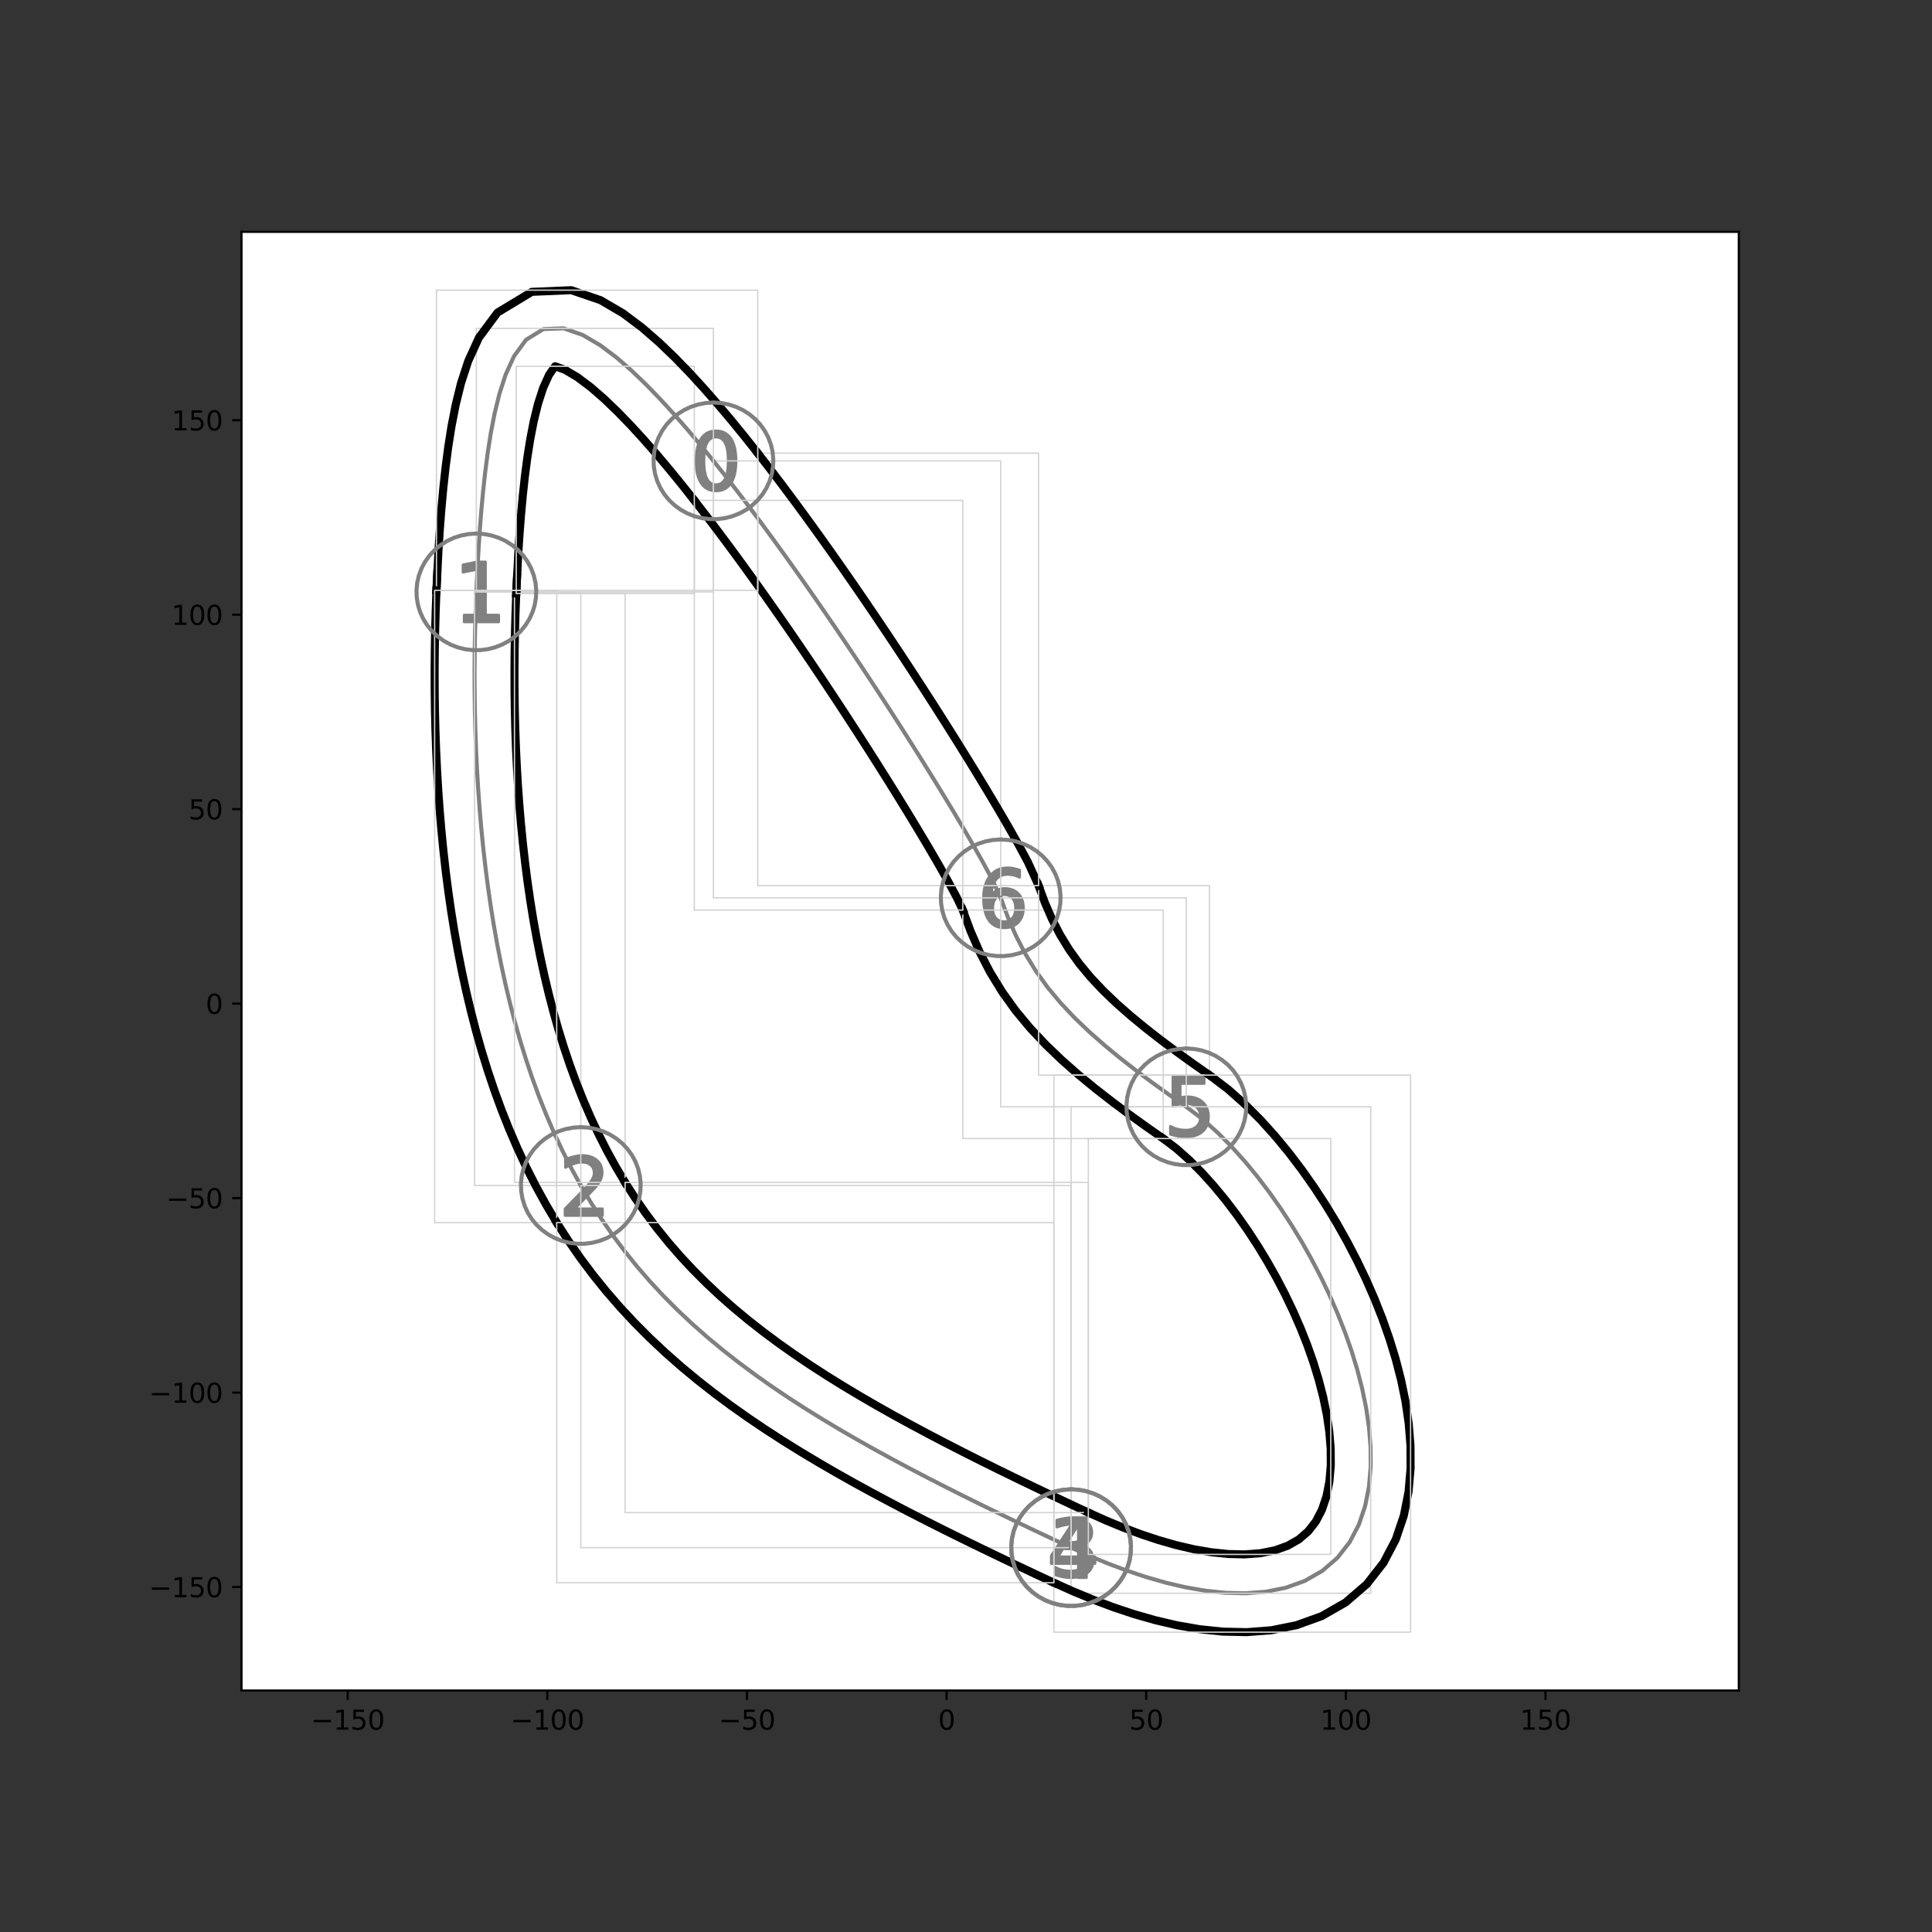 <?xml version="1.0" encoding="utf-8" standalone="no"?>
<!DOCTYPE svg PUBLIC "-//W3C//DTD SVG 1.1//EN"
  "http://www.w3.org/Graphics/SVG/1.1/DTD/svg11.dtd">
<svg height="720pt" version="1.1" viewBox="0 0 720 720" width="720pt" xmlns="http://www.w3.org/2000/svg" xmlns:xlink="http://www.w3.org/1999/xlink">
 <rect x="0" y="0" width="720" height="720" fill="#333333" stroke="none"/>
 <defs>
  <style type="text/css">*{stroke-linecap:butt;stroke-linejoin:round;}</style>
 </defs>
 <g id="figure_1">
  <g id="patch_1">
   <path d="M 0 720 
L 720 720 
L 720 0 
L 0 0 
z
" style="fill:none;"/>
  </g>
  <g id="axes_1">
   <g id="patch_2">
    <path d="M 90 630 
L 648 630 
L 648 86.4 
L 90 86.4 
z
" style="fill:#ffffff;"/>
   </g>
   <g id="PathCollection_1">
    <defs>
     <path d="M 0.972 -8.871 
Q -1.277 -8.871 -2.413 -6.654 
Q -3.545 -4.441 -3.545 0.007 
Q -3.545 4.437 -2.413 6.654 
Q -1.277 8.871 0.972 8.871 
Q 3.24 8.871 4.372 6.654 
Q 5.508 4.437 5.508 0.007 
Q 5.508 -4.441 4.372 -6.654 
Q 3.24 -8.871 0.972 -8.871 
z
M 0.972 -11.18 
Q 4.598 -11.18 6.511 -8.312 
Q 8.423 -5.448 8.423 0.007 
Q 8.423 5.448 6.511 8.317 
Q 4.598 11.18 0.972 11.18 
Q -2.649 11.18 -4.561 8.317 
Q -6.474 5.448 -6.474 0.007 
Q -6.474 -5.448 -4.561 -8.312 
Q -2.649 -11.18 0.972 -11.18 
z
" id="m6555aa3baa" style="stroke:#808080;"/>
    </defs>
    <g clip-path="url(#p2a0f432f33)">
     <use style="fill:#808080;stroke:#808080;" x="265.873" xlink:href="#m6555aa3baa" y="171.758"/>
    </g>
   </g>
   <g id="PathCollection_2">
    <defs>
     <path d="M -4.536 8.636 
L 0.405 8.636 
L 0.405 -8.425 
L -4.972 -7.347 
L -4.972 -10.102 
L 0.376 -11.18 
L 3.4 -11.18 
L 3.4 8.636 
L 8.341 8.636 
L 8.341 11.18 
L -4.536 11.18 
L -4.536 8.636 
z
" id="m8e039a75d5" style="stroke:#808080;"/>
    </defs>
    <g clip-path="url(#p2a0f432f33)">
     <use style="fill:#808080;stroke:#808080;" x="177.521" xlink:href="#m8e039a75d5" y="220.588"/>
    </g>
   </g>
   <g id="PathCollection_3">
    <defs>
     <path d="M -2.295 8.681 
L 8.076 8.681 
L 8.076 11.18 
L -5.868 11.18 
L -5.868 8.681 
Q -4.178 6.929 -1.259 3.983 
Q 1.664 1.031 2.413 0.174 
Q 3.839 -1.426 4.404 -2.537 
Q 4.973 -3.648 4.973 -4.722 
Q 4.973 -6.473 3.745 -7.574 
Q 2.516 -8.681 0.544 -8.681 
Q -0.854 -8.681 -2.408 -8.196 
Q -3.957 -7.711 -5.722 -6.722 
L -5.722 -9.726 
Q -3.928 -10.446 -2.37 -10.813 
Q -0.807 -11.18 0.487 -11.18 
Q 3.9 -11.18 5.929 -9.472 
Q 7.958 -7.767 7.958 -4.915 
Q 7.958 -3.559 7.45 -2.344 
Q 6.946 -1.135 5.604 0.513 
Q 5.237 0.942 3.265 2.98 
Q 1.297 5.018 -2.295 8.681 
z
" id="md5f910de9f" style="stroke:#808080;"/>
    </defs>
    <g clip-path="url(#p2a0f432f33)">
     <use style="fill:#808080;stroke:#808080;" x="216.446" xlink:href="#md5f910de9f" y="441.804"/>
    </g>
   </g>
   <g id="PathCollection_4">
    <defs>
     <path d="M 3.776 -0.861 
Q 5.868 -0.413 7.042 1.005 
Q 8.22 2.418 8.22 4.497 
Q 8.22 7.684 6.026 9.434 
Q 3.831 11.18 -0.21 11.18 
Q -1.564 11.18 -3 10.912 
Q -4.437 10.645 -5.965 10.109 
L -5.965 7.296 
Q -4.755 8.002 -3.314 8.363 
Q -1.868 8.723 -0.293 8.723 
Q 2.446 8.723 3.882 7.642 
Q 5.319 6.561 5.319 4.497 
Q 5.319 2.589 3.984 1.517 
Q 2.649 0.441 0.27 0.441 
L -2.243 0.441 
L -2.243 -1.956 
L 0.386 -1.956 
Q 2.534 -1.956 3.674 -2.815 
Q 4.815 -3.674 4.815 -5.291 
Q 4.815 -6.949 3.637 -7.836 
Q 2.464 -8.728 0.27 -8.728 
Q -0.931 -8.728 -2.303 -8.464 
Q -3.674 -8.206 -5.319 -7.661 
L -5.319 -10.257 
Q -3.656 -10.718 -2.206 -10.949 
Q -0.755 -11.18 0.529 -11.18 
Q 3.85 -11.18 5.781 -9.67 
Q 7.716 -8.164 7.716 -5.596 
Q 7.716 -3.804 6.691 -2.57 
Q 5.665 -1.337 3.776 -0.861 
z
" id="mc4f6536877" style="stroke:#808080;"/>
    </defs>
    <g clip-path="url(#p2a0f432f33)">
     <use style="fill:#808080;stroke:#808080;" x="399.177" xlink:href="#mc4f6536877" y="576.765"/>
    </g>
   </g>
   <g id="PathCollection_5">
    <defs>
     <path d="M 2.696 -8.545 
L -4.943 3.393 
L 2.696 3.393 
L 2.696 -8.545 
z
M 1.9 -11.18 
L 5.705 -11.18 
L 5.705 3.393 
L 8.897 3.393 
L 8.897 5.909 
L 5.705 5.909 
L 5.705 11.18 
L 2.696 11.18 
L 2.696 5.909 
L -7.397 5.909 
L -7.397 2.99 
L 1.9 -11.18 
z
" id="mafba6880f6" style="stroke:#808080;"/>
    </defs>
    <g clip-path="url(#p2a0f432f33)">
     <use style="fill:#808080;stroke:#808080;" x="399.177" xlink:href="#mafba6880f6" y="576.765"/>
    </g>
   </g>
   <g id="PathCollection_6">
    <defs>
     <path d="M -5.008 -11.18 
L 6.64 -11.18 
L 6.64 -8.68 
L -2.292 -8.68 
L -2.292 -3.307 
Q -1.648 -3.528 -1.004 -3.636 
Q -0.355 -3.744 0.294 -3.744 
Q 3.965 -3.744 6.108 -1.732 
Q 8.257 0.28 8.257 3.716 
Q 8.257 7.255 6.052 9.22 
Q 3.847 11.18 -0.162 11.18 
Q -1.544 11.18 -2.978 10.945 
Q -4.407 10.71 -5.934 10.24 
L -5.934 7.255 
Q -4.614 7.975 -3.203 8.327 
Q -1.793 8.68 -0.223 8.68 
Q 2.32 8.68 3.8 7.345 
Q 5.286 6.01 5.286 3.716 
Q 5.286 1.427 3.8 0.092 
Q 2.32 -1.248 -0.223 -1.248 
Q -1.413 -1.248 -2.597 -0.985 
Q -3.777 -0.722 -5.008 -0.162 
L -5.008 -11.18 
z
" id="mca213e608f" style="stroke:#808080;"/>
    </defs>
    <g clip-path="url(#p2a0f432f33)">
     <use style="fill:#808080;stroke:#808080;" x="442.109" xlink:href="#mca213e608f" y="412.482"/>
    </g>
   </g>
   <g id="PathCollection_7">
    <defs>
     <path d="M 1.286 -1.176 
Q -0.677 -1.176 -1.827 0.169 
Q -2.972 1.508 -2.972 3.845 
Q -2.972 6.169 -1.827 7.522 
Q -0.677 8.871 1.286 8.871 
Q 3.249 8.871 4.395 7.522 
Q 5.541 6.169 5.541 3.845 
Q 5.541 1.508 4.395 0.169 
Q 3.249 -1.176 1.286 -1.176 
z
M 7.074 -10.317 
L 7.074 -7.661 
Q 5.975 -8.178 4.857 -8.45 
Q 3.739 -8.728 2.64 -8.728 
Q -0.247 -8.728 -1.771 -6.778 
Q -3.291 -4.829 -3.508 -0.889 
Q -2.658 -2.146 -1.374 -2.815 
Q -0.085 -3.485 1.457 -3.485 
Q 4.704 -3.485 6.589 -1.513 
Q 8.474 0.455 8.474 3.845 
Q 8.474 7.166 6.511 9.176 
Q 4.547 11.18 1.286 11.18 
Q -2.455 11.18 -4.432 8.317 
Q -6.409 5.448 -6.409 0.007 
Q -6.409 -5.102 -3.984 -8.141 
Q -1.559 -11.18 2.524 -11.18 
Q 3.624 -11.18 4.741 -10.963 
Q 5.859 -10.746 7.074 -10.317 
z
" id="m294a821fe6" style="stroke:#808080;"/>
    </defs>
    <g clip-path="url(#p2a0f432f33)">
     <use style="fill:#808080;stroke:#808080;" x="372.931" xlink:href="#m294a821fe6" y="334.592"/>
    </g>
   </g>
   <g id="PathCollection_8"/>
   <g id="PathCollection_9"/>
   <g id="PathCollection_10"/>
   <g id="PathCollection_11"/>
   <g id="PathCollection_12"/>
   <g id="matplotlib.axis_1">
    <g id="xtick_1">
     <g id="line2d_1">
      <defs>
       <path d="M 0 0 
L 0 3.5 
" id="mab8789ee1c" style="stroke:#000000;stroke-width:0.8;"/>
      </defs>
      <g>
       <use style="stroke:#000000;stroke-width:0.8;" x="129.583" xlink:href="#mab8789ee1c" y="630"/>
      </g>
     </g>
     <g id="text_1">
      <!-- −150 -->
      <g transform="translate(115.85 644.598)scale(0.1 -0.1)">
       <defs>
        <path d="M 678 2272 
L 4684 2272 
L 4684 1741 
L 678 1741 
L 678 2272 
z
" id="DejaVuSans-2212" transform="scale(0.016)"/>
        <path d="M 794 531 
L 1825 531 
L 1825 4091 
L 703 3866 
L 703 4441 
L 1819 4666 
L 2450 4666 
L 2450 531 
L 3481 531 
L 3481 0 
L 794 0 
L 794 531 
z
" id="DejaVuSans-31" transform="scale(0.016)"/>
        <path d="M 691 4666 
L 3169 4666 
L 3169 4134 
L 1269 4134 
L 1269 2991 
Q 1406 3038 1543 3061 
Q 1681 3084 1819 3084 
Q 2600 3084 3056 2656 
Q 3513 2228 3513 1497 
Q 3513 744 3044 326 
Q 2575 -91 1722 -91 
Q 1428 -91 1123 -41 
Q 819 9 494 109 
L 494 744 
Q 775 591 1075 516 
Q 1375 441 1709 441 
Q 2250 441 2565 725 
Q 2881 1009 2881 1497 
Q 2881 1984 2565 2268 
Q 2250 2553 1709 2553 
Q 1456 2553 1204 2497 
Q 953 2441 691 2322 
L 691 4666 
z
" id="DejaVuSans-35" transform="scale(0.016)"/>
        <path d="M 2034 4250 
Q 1547 4250 1301 3770 
Q 1056 3291 1056 2328 
Q 1056 1369 1301 889 
Q 1547 409 2034 409 
Q 2525 409 2770 889 
Q 3016 1369 3016 2328 
Q 3016 3291 2770 3770 
Q 2525 4250 2034 4250 
z
M 2034 4750 
Q 2819 4750 3233 4129 
Q 3647 3509 3647 2328 
Q 3647 1150 3233 529 
Q 2819 -91 2034 -91 
Q 1250 -91 836 529 
Q 422 1150 422 2328 
Q 422 3509 836 4129 
Q 1250 4750 2034 4750 
z
" id="DejaVuSans-30" transform="scale(0.016)"/>
       </defs>
       <use xlink:href="#DejaVuSans-2212"/>
       <use x="83.789" xlink:href="#DejaVuSans-31"/>
       <use x="147.412" xlink:href="#DejaVuSans-35"/>
       <use x="211.035" xlink:href="#DejaVuSans-30"/>
      </g>
     </g>
    </g>
    <g id="xtick_2">
     <g id="line2d_2">
      <g>
       <use style="stroke:#000000;stroke-width:0.8;" x="203.976" xlink:href="#mab8789ee1c" y="630"/>
      </g>
     </g>
     <g id="text_2">
      <!-- −100 -->
      <g transform="translate(190.243 644.598)scale(0.1 -0.1)">
       <use xlink:href="#DejaVuSans-2212"/>
       <use x="83.789" xlink:href="#DejaVuSans-31"/>
       <use x="147.412" xlink:href="#DejaVuSans-30"/>
       <use x="211.035" xlink:href="#DejaVuSans-30"/>
      </g>
     </g>
    </g>
    <g id="xtick_3">
     <g id="line2d_3">
      <g>
       <use style="stroke:#000000;stroke-width:0.8;" x="278.37" xlink:href="#mab8789ee1c" y="630"/>
      </g>
     </g>
     <g id="text_3">
      <!-- −50 -->
      <g transform="translate(267.817 644.598)scale(0.1 -0.1)">
       <use xlink:href="#DejaVuSans-2212"/>
       <use x="83.789" xlink:href="#DejaVuSans-35"/>
       <use x="147.412" xlink:href="#DejaVuSans-30"/>
      </g>
     </g>
    </g>
    <g id="xtick_4">
     <g id="line2d_4">
      <g>
       <use style="stroke:#000000;stroke-width:0.8;" x="352.763" xlink:href="#mab8789ee1c" y="630"/>
      </g>
     </g>
     <g id="text_4">
      <!-- 0 -->
      <g transform="translate(349.582 644.598)scale(0.1 -0.1)">
       <use xlink:href="#DejaVuSans-30"/>
      </g>
     </g>
    </g>
    <g id="xtick_5">
     <g id="line2d_5">
      <g>
       <use style="stroke:#000000;stroke-width:0.8;" x="427.156" xlink:href="#mab8789ee1c" y="630"/>
      </g>
     </g>
     <g id="text_5">
      <!-- 50 -->
      <g transform="translate(420.793 644.598)scale(0.1 -0.1)">
       <use xlink:href="#DejaVuSans-35"/>
       <use x="63.623" xlink:href="#DejaVuSans-30"/>
      </g>
     </g>
    </g>
    <g id="xtick_6">
     <g id="line2d_6">
      <g>
       <use style="stroke:#000000;stroke-width:0.8;" x="501.549" xlink:href="#mab8789ee1c" y="630"/>
      </g>
     </g>
     <g id="text_6">
      <!-- 100 -->
      <g transform="translate(492.005 644.598)scale(0.1 -0.1)">
       <use xlink:href="#DejaVuSans-31"/>
       <use x="63.623" xlink:href="#DejaVuSans-30"/>
       <use x="127.246" xlink:href="#DejaVuSans-30"/>
      </g>
     </g>
    </g>
    <g id="xtick_7">
     <g id="line2d_7">
      <g>
       <use style="stroke:#000000;stroke-width:0.8;" x="575.942" xlink:href="#mab8789ee1c" y="630"/>
      </g>
     </g>
     <g id="text_7">
      <!-- 150 -->
      <g transform="translate(566.399 644.598)scale(0.1 -0.1)">
       <use xlink:href="#DejaVuSans-31"/>
       <use x="63.623" xlink:href="#DejaVuSans-35"/>
       <use x="127.246" xlink:href="#DejaVuSans-30"/>
      </g>
     </g>
    </g>
   </g>
   <g id="matplotlib.axis_2">
    <g id="ytick_1">
     <g id="line2d_8">
      <defs>
       <path d="M 0 0 
L -3.5 0 
" id="mff3b87c477" style="stroke:#000000;stroke-width:0.8;"/>
      </defs>
      <g>
       <use style="stroke:#000000;stroke-width:0.8;" x="90" xlink:href="#mff3b87c477" y="591.438"/>
      </g>
     </g>
     <g id="text_8">
      <!-- −150 -->
      <g transform="translate(55.533 595.237)scale(0.1 -0.1)">
       <use xlink:href="#DejaVuSans-2212"/>
       <use x="83.789" xlink:href="#DejaVuSans-31"/>
       <use x="147.412" xlink:href="#DejaVuSans-35"/>
       <use x="211.035" xlink:href="#DejaVuSans-30"/>
      </g>
     </g>
    </g>
    <g id="ytick_2">
     <g id="line2d_9">
      <g>
       <use style="stroke:#000000;stroke-width:0.8;" x="90" xlink:href="#mff3b87c477" y="518.965"/>
      </g>
     </g>
     <g id="text_9">
      <!-- −100 -->
      <g transform="translate(55.533 522.764)scale(0.1 -0.1)">
       <use xlink:href="#DejaVuSans-2212"/>
       <use x="83.789" xlink:href="#DejaVuSans-31"/>
       <use x="147.412" xlink:href="#DejaVuSans-30"/>
       <use x="211.035" xlink:href="#DejaVuSans-30"/>
      </g>
     </g>
    </g>
    <g id="ytick_3">
     <g id="line2d_10">
      <g>
       <use style="stroke:#000000;stroke-width:0.8;" x="90" xlink:href="#mff3b87c477" y="446.492"/>
      </g>
     </g>
     <g id="text_10">
      <!-- −50 -->
      <g transform="translate(61.895 450.291)scale(0.1 -0.1)">
       <use xlink:href="#DejaVuSans-2212"/>
       <use x="83.789" xlink:href="#DejaVuSans-35"/>
       <use x="147.412" xlink:href="#DejaVuSans-30"/>
      </g>
     </g>
    </g>
    <g id="ytick_4">
     <g id="line2d_11">
      <g>
       <use style="stroke:#000000;stroke-width:0.8;" x="90" xlink:href="#mff3b87c477" y="374.018"/>
      </g>
     </g>
     <g id="text_11">
      <!-- 0 -->
      <g transform="translate(76.638 377.817)scale(0.1 -0.1)">
       <use xlink:href="#DejaVuSans-30"/>
      </g>
     </g>
    </g>
    <g id="ytick_5">
     <g id="line2d_12">
      <g>
       <use style="stroke:#000000;stroke-width:0.8;" x="90" xlink:href="#mff3b87c477" y="301.545"/>
      </g>
     </g>
     <g id="text_12">
      <!-- 50 -->
      <g transform="translate(70.275 305.344)scale(0.1 -0.1)">
       <use xlink:href="#DejaVuSans-35"/>
       <use x="63.623" xlink:href="#DejaVuSans-30"/>
      </g>
     </g>
    </g>
    <g id="ytick_6">
     <g id="line2d_13">
      <g>
       <use style="stroke:#000000;stroke-width:0.8;" x="90" xlink:href="#mff3b87c477" y="229.072"/>
      </g>
     </g>
     <g id="text_13">
      <!-- 100 -->
      <g transform="translate(63.913 232.871)scale(0.1 -0.1)">
       <use xlink:href="#DejaVuSans-31"/>
       <use x="63.623" xlink:href="#DejaVuSans-30"/>
       <use x="127.246" xlink:href="#DejaVuSans-30"/>
      </g>
     </g>
    </g>
    <g id="ytick_7">
     <g id="line2d_14">
      <g>
       <use style="stroke:#000000;stroke-width:0.8;" x="90" xlink:href="#mff3b87c477" y="156.598"/>
      </g>
     </g>
     <g id="text_14">
      <!-- 150 -->
      <g transform="translate(63.913 160.397)scale(0.1 -0.1)">
       <use xlink:href="#DejaVuSans-31"/>
       <use x="63.623" xlink:href="#DejaVuSans-35"/>
       <use x="127.246" xlink:href="#DejaVuSans-30"/>
      </g>
     </g>
    </g>
   </g>
   <g id="line2d_15">
    <path clip-path="url(#p2a0f432f33)" d="M 372.931 334.592 
L 369.791 327.813 
L 366.245 321.232 
L 362.562 314.73 
L 358.796 308.278 
L 354.972 301.861 
L 351.098 295.472 
L 347.183 289.106 
L 343.23 282.76 
L 339.242 276.433 
L 335.221 270.121 
L 331.166 263.825 
L 327.079 257.545 
L 322.959 251.279 
L 318.807 245.028 
L 314.622 238.793 
L 310.403 232.575 
L 306.148 226.374 
L 301.857 220.193 
L 297.527 214.033 
L 293.156 207.895 
L 288.742 201.784 
L 284.281 195.702 
L 279.77 189.653 
L 275.202 183.642 
L 270.572 177.675 
L 265.873 171.758 
" style="fill:none;stroke:#808080;stroke-linecap:square;stroke-width:1.5;"/>
   </g>
   <g id="line2d_16">
    <path clip-path="url(#p2a0f432f33)" d="M 265.873 334.592 
L 265.873 171.758 
L 372.931 171.758 
L 372.931 334.592 
L 265.873 334.592 
" style="fill:none;stroke:#d3d3d3;stroke-linecap:square;stroke-width:0.5;"/>
   </g>
   <g id="line2d_17">
    <path clip-path="url(#p2a0f432f33)" d="M 265.873 171.758 
L 261.095 165.902 
L 256.226 160.12 
L 251.251 154.426 
L 246.147 148.845 
L 240.888 143.409 
L 235.433 138.168 
L 229.726 133.206 
L 223.68 128.667 
L 217.172 124.841 
L 210.059 122.37 
L 202.535 122.625 
L 196.044 126.623 
L 191.556 132.752 
L 188.447 139.58 
L 186.147 146.681 
L 184.365 153.918 
L 182.94 161.232 
L 181.777 168.593 
L 180.814 175.983 
L 180.009 183.394 
L 179.332 190.819 
L 178.76 198.253 
L 178.276 205.693 
L 177.866 213.139 
L 177.521 220.588 
" style="fill:none;stroke:#808080;stroke-linecap:square;stroke-width:1.5;"/>
   </g>
   <g id="line2d_18">
    <path clip-path="url(#p2a0f432f33)" d="M 177.521 220.588 
L 177.521 122.37 
L 265.873 122.37 
L 265.873 220.588 
L 177.521 220.588 
" style="fill:none;stroke:#d3d3d3;stroke-linecap:square;stroke-width:0.5;"/>
   </g>
   <g id="line2d_19">
    <path clip-path="url(#p2a0f432f33)" d="M 177.521 220.588 
L 177.245 227.909 
L 177.04 235.232 
L 176.909 242.558 
L 176.851 249.886 
L 176.871 257.214 
L 176.969 264.543 
L 177.147 271.871 
L 177.409 279.199 
L 177.756 286.523 
L 178.193 293.844 
L 178.721 301.159 
L 179.344 308.466 
L 180.066 315.765 
L 180.891 323.053 
L 181.824 330.327 
L 182.87 337.585 
L 184.032 344.826 
L 185.318 352.045 
L 186.733 359.24 
L 188.284 366.407 
L 189.977 373.542 
L 191.82 380.64 
L 193.82 387.697 
L 195.986 394.706 
L 198.325 401.661 
L 200.845 408.556 
L 203.556 415.381 
L 206.464 422.128 
L 209.578 428.787 
L 212.903 435.349 
L 216.446 441.804 
" style="fill:none;stroke:#808080;stroke-linecap:square;stroke-width:1.5;"/>
   </g>
   <g id="line2d_20">
    <path clip-path="url(#p2a0f432f33)" d="M 176.851 441.804 
L 176.851 220.588 
L 216.446 220.588 
L 216.446 441.804 
L 176.851 441.804 
" style="fill:none;stroke:#d3d3d3;stroke-linecap:square;stroke-width:0.5;"/>
   </g>
   <g id="line2d_21">
    <path clip-path="url(#p2a0f432f33)" d="M 216.446 441.804 
L 220.209 448.139 
L 224.197 454.345 
L 228.408 460.412 
L 232.84 466.33 
L 237.49 472.091 
L 242.35 477.689 
L 247.41 483.12 
L 252.661 488.382 
L 258.089 493.474 
L 263.68 498.398 
L 269.42 503.16 
L 275.295 507.764 
L 281.29 512.219 
L 287.392 516.533 
L 293.588 520.716 
L 299.867 524.776 
L 306.218 528.724 
L 312.632 532.569 
L 319.1 536.321 
L 325.616 539.989 
L 332.174 543.581 
L 338.767 547.104 
L 345.392 550.568 
L 352.046 553.976 
L 358.724 557.337 
L 365.424 560.656 
L 372.143 563.936 
L 378.88 567.184 
L 385.632 570.402 
L 392.399 573.595 
L 399.177 576.765 
" style="fill:none;stroke:#808080;stroke-linecap:square;stroke-width:1.5;"/>
   </g>
   <g id="line2d_22">
    <path clip-path="url(#p2a0f432f33)" d="M 216.446 576.765 
L 216.446 441.804 
L 399.177 441.804 
L 399.177 576.765 
L 216.446 576.765 
" style="fill:none;stroke:#d3d3d3;stroke-linecap:square;stroke-width:0.5;"/>
   </g>
   <g id="line2d_23">
    <path clip-path="url(#p2a0f432f33)" d="M 399.177 576.765 
" style="fill:none;stroke:#808080;stroke-linecap:square;stroke-width:1.5;"/>
   </g>
   <g id="line2d_24">
    <path clip-path="url(#p2a0f432f33)" d="M 399.177 576.765 
L 399.177 576.765 
L 399.177 576.765 
L 399.177 576.765 
L 399.177 576.765 
" style="fill:none;stroke:#d3d3d3;stroke-linecap:square;stroke-width:0.5;"/>
   </g>
   <g id="line2d_25">
    <path clip-path="url(#p2a0f432f33)" d="M 399.177 576.765 
L 406.035 579.843 
L 412.986 582.717 
L 420.033 585.358 
L 427.177 587.735 
L 434.42 589.807 
L 441.759 591.521 
L 449.188 592.812 
L 456.69 593.597 
L 464.234 593.768 
L 471.759 593.191 
L 479.156 591.707 
L 486.243 589.156 
L 492.758 585.432 
L 498.409 580.558 
L 502.98 574.716 
L 506.407 568.176 
L 508.763 561.2 
L 510.183 553.985 
L 510.812 546.66 
L 510.777 539.308 
L 510.184 531.977 
L 509.115 524.696 
L 507.634 517.483 
L 505.794 510.349 
L 503.632 503.3 
L 501.181 496.342 
L 498.465 489.478 
L 495.503 482.712 
L 492.309 476.046 
L 488.893 469.486 
L 485.262 463.035 
L 481.419 456.703 
L 477.366 450.496 
L 473.097 444.427 
L 468.606 438.512 
L 463.88 432.774 
L 458.9 427.243 
L 453.639 421.965 
L 448.06 417.009 
L 442.109 412.482 
" style="fill:none;stroke:#808080;stroke-linecap:square;stroke-width:1.5;"/>
   </g>
   <g id="line2d_26">
    <path clip-path="url(#p2a0f432f33)" d="M 399.177 593.768 
L 399.177 412.482 
L 510.812 412.482 
L 510.812 593.768 
L 399.177 593.768 
" style="fill:none;stroke:#d3d3d3;stroke-linecap:square;stroke-width:0.5;"/>
   </g>
   <g id="line2d_27">
    <path clip-path="url(#p2a0f432f33)" d="M 442.109 412.482 
L 435.852 408.101 
L 429.656 403.637 
L 423.539 399.073 
L 417.521 394.384 
L 411.631 389.539 
L 405.909 384.503 
L 400.41 379.237 
L 395.199 373.701 
L 390.351 367.865 
L 385.934 361.718 
L 381.992 355.272 
L 378.536 348.568 
L 375.534 341.657 
L 372.931 334.592 
" style="fill:none;stroke:#808080;stroke-linecap:square;stroke-width:1.5;"/>
   </g>
   <g id="line2d_28">
    <path clip-path="url(#p2a0f432f33)" d="M 372.931 412.482 
L 372.931 334.592 
L 442.109 334.592 
L 442.109 412.482 
L 372.931 412.482 
" style="fill:none;stroke:#d3d3d3;stroke-linecap:square;stroke-width:0.5;"/>
   </g>
   <g id="line2d_29">
    <path clip-path="url(#p2a0f432f33)" d="M 192.387 221.187 
L 192.387 221.187 
L 192.387 221.187 
" style="fill:none;stroke:#000000;stroke-linecap:square;stroke-width:3;"/>
   </g>
   <g id="line2d_30">
    <path clip-path="url(#p2a0f432f33)" d="M 192.387 221.187 
L 192.387 221.187 
L 192.387 221.187 
L 192.387 221.187 
L 192.387 221.187 
" style="fill:none;stroke:#d3d3d3;stroke-linecap:square;stroke-width:0.5;"/>
   </g>
   <g id="line2d_31">
    <path clip-path="url(#p2a0f432f33)" d="M 192.387 221.187 
L 192.727 213.85 
L 192.387 221.187 
L 192.387 221.187 
" style="fill:none;stroke:#000000;stroke-linecap:square;stroke-width:3;"/>
   </g>
   <g id="line2d_32">
    <path clip-path="url(#p2a0f432f33)" d="M 192.387 221.187 
L 192.387 213.85 
L 192.727 213.85 
L 192.727 221.187 
L 192.387 221.187 
" style="fill:none;stroke:#d3d3d3;stroke-linecap:square;stroke-width:0.5;"/>
   </g>
   <g id="line2d_33">
    <path clip-path="url(#p2a0f432f33)" d="M 192.387 221.187 
L 192.116 228.372 
L 191.915 235.557 
L 191.786 242.741 
L 191.73 249.923 
L 191.749 257.102 
L 191.845 264.277 
L 192.019 271.448 
L 192.275 278.613 
L 192.615 285.77 
L 193.041 292.916 
L 193.556 300.051 
L 194.163 307.172 
L 194.866 314.276 
L 195.668 321.361 
L 196.574 328.423 
L 197.587 335.46 
L 198.713 342.468 
L 199.956 349.444 
L 201.32 356.383 
L 202.813 363.282 
L 204.439 370.135 
L 206.205 376.937 
L 208.117 383.682 
L 210.181 390.364 
L 212.405 396.976 
L 214.794 403.512 
L 217.356 409.962 
L 220.096 416.32 
L 223.022 422.578 
L 226.137 428.726 
L 229.448 434.757 
L 232.957 440.664 
" style="fill:none;stroke:#000000;stroke-linecap:square;stroke-width:3;"/>
   </g>
   <g id="line2d_34">
    <path clip-path="url(#p2a0f432f33)" d="M 191.73 440.664 
L 191.73 221.187 
L 232.957 221.187 
L 232.957 440.664 
L 191.73 440.664 
" style="fill:none;stroke:#d3d3d3;stroke-linecap:square;stroke-width:0.5;"/>
   </g>
   <g id="line2d_35">
    <path clip-path="url(#p2a0f432f33)" d="M 232.957 440.664 
L 236.668 446.44 
L 240.582 452.079 
L 244.7 457.577 
L 249.02 462.93 
L 253.539 468.135 
L 258.252 473.194 
L 263.154 478.106 
L 268.236 482.873 
L 273.49 487.5 
L 278.904 491.991 
L 284.467 496.351 
L 290.168 500.588 
L 295.995 504.707 
L 301.936 508.717 
L 307.98 512.625 
L 314.116 516.44 
L 320.334 520.168 
L 326.625 523.817 
L 332.981 527.395 
L 339.395 530.908 
L 345.86 534.363 
L 352.371 537.766 
L 358.921 541.122 
L 365.508 544.437 
L 372.127 547.715 
L 378.774 550.961 
L 385.447 554.178 
L 392.143 557.369 
L 398.86 560.538 
L 405.594 563.688 
L 405.594 563.688 
" style="fill:none;stroke:#000000;stroke-linecap:square;stroke-width:3;"/>
   </g>
   <g id="line2d_36">
    <path clip-path="url(#p2a0f432f33)" d="M 232.957 563.688 
L 232.957 440.664 
L 405.594 440.664 
L 405.594 563.688 
L 232.957 563.688 
" style="fill:none;stroke:#d3d3d3;stroke-linecap:square;stroke-width:0.5;"/>
   </g>
   <g id="line2d_37">
    <path clip-path="url(#p2a0f432f33)" d="M 433.497 424.302 
L 427.092 419.817 
L 420.717 415.224 
L 414.378 410.495 
L 408.085 405.592 
L 401.857 400.468 
L 395.721 395.067 
L 389.726 389.324 
L 383.944 383.18 
L 378.476 376.599 
L 373.441 369.59 
L 368.939 362.229 
L 365.021 354.629 
L 361.666 346.909 
L 358.808 339.153 
L 358.808 339.153 
" style="fill:none;stroke:#000000;stroke-linecap:square;stroke-width:3;"/>
   </g>
   <g id="line2d_38">
    <path clip-path="url(#p2a0f432f33)" d="M 358.808 424.302 
L 358.808 339.153 
L 433.497 339.153 
L 433.497 424.302 
L 358.808 424.302 
" style="fill:none;stroke:#d3d3d3;stroke-linecap:square;stroke-width:0.5;"/>
   </g>
   <g id="line2d_39">
    <path clip-path="url(#p2a0f432f33)" d="M 358.808 339.153 
L 358.808 339.153 
L 356.506 334.339 
L 353.159 328.13 
L 349.586 321.824 
L 345.898 315.503 
L 342.134 309.188 
L 338.312 302.884 
L 334.443 296.592 
L 330.531 290.313 
L 326.582 284.048 
L 322.598 277.796 
L 318.581 271.558 
L 314.531 265.334 
L 310.449 259.125 
L 306.335 252.932 
L 302.19 246.756 
L 298.012 240.598 
L 293.801 234.461 
L 289.556 228.347 
L 285.276 222.257 
L 280.959 216.196 
L 276.604 210.167 
L 272.209 204.174 
L 267.77 198.224 
L 263.286 192.321 
L 258.751 186.477 
" style="fill:none;stroke:#000000;stroke-linecap:square;stroke-width:3;"/>
   </g>
   <g id="line2d_40">
    <path clip-path="url(#p2a0f432f33)" d="M 258.751 339.153 
L 258.751 186.477 
L 358.808 186.477 
L 358.808 339.153 
L 258.751 339.153 
" style="fill:none;stroke:#d3d3d3;stroke-linecap:square;stroke-width:0.5;"/>
   </g>
   <g id="line2d_41">
    <path clip-path="url(#p2a0f432f33)" d="M 258.751 186.477 
L 254.163 180.699 
L 249.515 175.004 
L 244.804 169.408 
L 240.023 163.937 
L 235.166 158.625 
L 230.231 153.524 
L 225.223 148.712 
L 220.17 144.316 
L 215.167 140.555 
L 210.525 137.809 
L 207.219 136.599 
L 206.871 136.49 
L 206.687 136.751 
L 204.636 139.661 
L 202.413 144.578 
L 200.504 150.488 
L 198.92 156.923 
L 197.608 163.662 
L 196.513 170.591 
L 195.594 177.647 
L 194.819 184.79 
L 194.161 191.996 
L 193.603 199.248 
L 193.129 206.536 
L 192.387 221.187 
" style="fill:none;stroke:#000000;stroke-linecap:square;stroke-width:3;"/>
   </g>
   <g id="line2d_42">
    <path clip-path="url(#p2a0f432f33)" d="M 192.387 221.187 
L 192.387 136.49 
L 258.751 136.49 
L 258.751 221.187 
L 192.387 221.187 
" style="fill:none;stroke:#d3d3d3;stroke-linecap:square;stroke-width:0.5;"/>
   </g>
   <g id="line2d_43">
    <path clip-path="url(#p2a0f432f33)" d="M 405.594 563.688 
L 405.594 563.688 
L 412.062 566.591 
L 418.574 569.283 
L 425.121 571.738 
L 431.692 573.924 
L 438.268 575.805 
L 444.824 577.337 
L 451.32 578.467 
L 457.698 579.135 
L 463.874 579.277 
L 469.733 578.831 
L 475.132 577.753 
L 479.928 576.032 
L 484.041 573.686 
L 487.495 570.707 
L 490.358 567.041 
L 492.649 562.658 
L 494.346 557.62 
L 495.436 552.062 
L 495.944 546.127 
L 495.913 539.941 
L 495.399 533.596 
L 494.453 527.161 
L 493.123 520.684 
L 491.45 514.201 
L 489.467 507.735 
L 487.203 501.308 
L 484.68 494.933 
L 481.918 488.624 
L 478.932 482.393 
L 475.734 476.25 
L 472.333 470.208 
L 468.736 464.28 
L 464.948 458.481 
L 460.974 452.83 
L 456.815 447.352 
L 452.473 442.081 
L 447.953 437.06 
L 443.263 432.353 
L 438.425 428.054 
L 433.497 424.302 
" style="fill:none;stroke:#000000;stroke-linecap:square;stroke-width:3;"/>
   </g>
   <g id="line2d_44">
    <path clip-path="url(#p2a0f432f33)" d="M 405.594 579.277 
L 405.594 424.302 
L 495.944 424.302 
L 495.944 579.277 
L 405.594 579.277 
" style="fill:none;stroke:#d3d3d3;stroke-linecap:square;stroke-width:0.5;"/>
   </g>
   <g id="line2d_45">
    <path clip-path="url(#p2a0f432f33)" d="M 433.497 424.302 
L 433.497 424.302 
L 433.497 424.302 
" style="fill:none;stroke:#000000;stroke-linecap:square;stroke-width:3;"/>
   </g>
   <g id="line2d_46">
    <path clip-path="url(#p2a0f432f33)" d="M 433.497 424.302 
L 433.497 424.302 
L 433.497 424.302 
L 433.497 424.302 
L 433.497 424.302 
" style="fill:none;stroke:#d3d3d3;stroke-linecap:square;stroke-width:0.5;"/>
   </g>
   <g id="line2d_47">
    <path clip-path="url(#p2a0f432f33)" d="M 433.497 424.302 
L 433.497 424.302 
L 433.497 424.302 
" style="fill:none;stroke:#000000;stroke-linecap:square;stroke-width:3;"/>
   </g>
   <g id="line2d_48">
    <path clip-path="url(#p2a0f432f33)" d="M 433.497 424.302 
L 433.497 424.302 
L 433.497 424.302 
L 433.497 424.302 
L 433.497 424.302 
" style="fill:none;stroke:#d3d3d3;stroke-linecap:square;stroke-width:0.5;"/>
   </g>
   <g id="line2d_49">
    <path clip-path="url(#p2a0f432f33)" d="M 162.655 219.989 
L 163.005 212.427 
L 162.655 219.989 
L 162.655 219.989 
" style="fill:none;stroke:#000000;stroke-linecap:square;stroke-width:3;"/>
   </g>
   <g id="line2d_50">
    <path clip-path="url(#p2a0f432f33)" d="M 162.655 219.989 
L 162.655 212.427 
L 163.005 212.427 
L 163.005 219.989 
L 162.655 219.989 
" style="fill:none;stroke:#d3d3d3;stroke-linecap:square;stroke-width:0.5;"/>
   </g>
   <g id="line2d_51">
    <path clip-path="url(#p2a0f432f33)" d="M 162.655 219.989 
L 162.655 219.989 
L 162.655 219.989 
" style="fill:none;stroke:#000000;stroke-linecap:square;stroke-width:3;"/>
   </g>
   <g id="line2d_52">
    <path clip-path="url(#p2a0f432f33)" d="M 162.655 219.989 
L 162.655 219.989 
L 162.655 219.989 
L 162.655 219.989 
L 162.655 219.989 
" style="fill:none;stroke:#d3d3d3;stroke-linecap:square;stroke-width:0.5;"/>
   </g>
   <g id="line2d_53">
    <path clip-path="url(#p2a0f432f33)" d="M 450.722 400.663 
L 444.611 396.384 
L 438.596 392.051 
L 432.7 387.652 
L 426.956 383.176 
L 421.404 378.61 
L 416.097 373.94 
L 411.094 369.149 
L 406.455 364.222 
L 402.226 359.132 
L 398.426 353.845 
L 395.045 348.315 
L 392.051 342.506 
L 389.401 336.405 
L 387.053 330.031 
L 387.053 330.031 
" style="fill:none;stroke:#000000;stroke-linecap:square;stroke-width:3;"/>
   </g>
   <g id="line2d_54">
    <path clip-path="url(#p2a0f432f33)" d="M 387.053 400.663 
L 387.053 330.031 
L 450.722 330.031 
L 450.722 400.663 
L 387.053 400.663 
" style="fill:none;stroke:#d3d3d3;stroke-linecap:square;stroke-width:0.5;"/>
   </g>
   <g id="line2d_55">
    <path clip-path="url(#p2a0f432f33)" d="M 392.76 589.842 
L 392.76 589.842 
L 400.008 593.095 
L 407.398 596.15 
L 414.944 598.979 
L 422.662 601.547 
L 430.571 603.808 
L 438.694 605.704 
L 447.056 607.157 
L 455.683 608.058 
L 464.595 608.258 
L 473.786 607.55 
L 483.181 605.661 
L 492.559 602.28 
L 501.476 597.178 
L 509.323 590.409 
L 515.602 582.39 
L 520.166 573.694 
L 523.181 564.78 
L 524.931 555.908 
L 525.681 547.194 
L 525.642 538.676 
L 524.97 530.358 
L 523.777 522.23 
L 522.145 514.281 
L 520.137 506.496 
L 517.797 498.865 
L 515.16 491.376 
L 512.25 484.023 
L 509.087 476.799 
L 505.685 469.699 
L 502.052 462.721 
L 498.191 455.863 
L 494.103 449.125 
L 489.783 442.511 
L 485.22 436.024 
L 480.397 429.672 
L 475.286 423.467 
L 469.847 417.427 
L 464.016 411.578 
L 457.695 405.964 
L 450.722 400.663 
" style="fill:none;stroke:#000000;stroke-linecap:square;stroke-width:3;"/>
   </g>
   <g id="line2d_56">
    <path clip-path="url(#p2a0f432f33)" d="M 392.76 608.258 
L 392.76 400.663 
L 525.681 400.663 
L 525.681 608.258 
L 392.76 608.258 
" style="fill:none;stroke:#d3d3d3;stroke-linecap:square;stroke-width:0.5;"/>
   </g>
   <g id="line2d_57">
    <path clip-path="url(#p2a0f432f33)" d="M 387.053 330.031 
L 387.053 330.031 
L 383.076 321.286 
L 379.33 314.334 
L 375.537 307.637 
L 371.695 301.052 
L 367.809 294.533 
L 363.885 288.06 
L 359.924 281.62 
L 355.93 275.208 
L 351.902 268.818 
L 347.843 262.447 
L 343.751 256.093 
L 339.627 249.756 
L 335.47 243.433 
L 331.279 237.125 
L 327.055 230.831 
L 322.794 224.551 
L 318.496 218.287 
L 314.158 212.039 
L 309.778 205.808 
L 305.354 199.595 
L 300.88 193.401 
L 296.354 187.23 
L 291.769 181.083 
L 287.118 174.963 
L 282.393 168.873 
" style="fill:none;stroke:#000000;stroke-linecap:square;stroke-width:3;"/>
   </g>
   <g id="line2d_58">
    <path clip-path="url(#p2a0f432f33)" d="M 282.393 330.031 
L 282.393 168.873 
L 387.053 168.873 
L 387.053 330.031 
L 282.393 330.031 
" style="fill:none;stroke:#d3d3d3;stroke-linecap:square;stroke-width:0.5;"/>
   </g>
   <g id="line2d_59">
    <path clip-path="url(#p2a0f432f33)" d="M 282.393 168.873 
L 277.584 162.817 
L 272.675 156.801 
L 267.649 150.831 
L 262.479 144.915 
L 257.129 139.064 
L 251.545 133.294 
L 245.643 127.625 
L 239.282 122.096 
L 232.194 116.78 
L 223.818 111.873 
L 212.898 108.142 
L 198.198 108.76 
L 185.401 116.494 
L 178.477 125.843 
L 174.481 134.583 
L 171.791 142.874 
L 169.809 150.913 
L 168.272 158.802 
L 167.04 166.594 
L 166.034 174.32 
L 165.2 181.998 
L 164.502 189.641 
L 163.916 197.257 
L 163.422 204.851 
L 162.655 219.989 
" style="fill:none;stroke:#000000;stroke-linecap:square;stroke-width:3;"/>
   </g>
   <g id="line2d_60">
    <path clip-path="url(#p2a0f432f33)" d="M 162.655 219.989 
L 162.655 108.142 
L 282.393 108.142 
L 282.393 219.989 
L 162.655 219.989 
" style="fill:none;stroke:#d3d3d3;stroke-linecap:square;stroke-width:0.5;"/>
   </g>
   <g id="line2d_61">
    <path clip-path="url(#p2a0f432f33)" d="M 162.655 219.989 
L 162.374 227.445 
L 162.166 234.908 
L 162.031 242.376 
L 161.973 249.848 
L 161.993 257.326 
L 162.092 264.808 
L 162.275 272.295 
L 162.542 279.784 
L 162.898 287.277 
L 163.344 294.771 
L 163.885 302.266 
L 164.525 309.761 
L 165.266 317.254 
L 166.115 324.744 
L 167.075 332.231 
L 168.152 339.711 
L 169.352 347.183 
L 170.681 354.646 
L 172.147 362.096 
L 173.755 369.531 
L 175.516 376.948 
L 177.435 384.343 
L 179.524 391.712 
L 181.791 399.048 
L 184.245 406.347 
L 186.897 413.6 
L 189.756 420.799 
L 192.832 427.935 
L 196.134 434.997 
L 199.669 441.973 
L 203.443 448.85 
L 207.462 455.614 
" style="fill:none;stroke:#000000;stroke-linecap:square;stroke-width:3;"/>
   </g>
   <g id="line2d_62">
    <path clip-path="url(#p2a0f432f33)" d="M 161.973 455.614 
L 161.973 219.989 
L 207.462 219.989 
L 207.462 455.614 
L 161.973 455.614 
" style="fill:none;stroke:#d3d3d3;stroke-linecap:square;stroke-width:0.5;"/>
   </g>
   <g id="line2d_63">
    <path clip-path="url(#p2a0f432f33)" d="M 207.462 455.614 
L 211.725 462.25 
L 216.233 468.744 
L 220.981 475.082 
L 225.96 481.252 
L 231.16 487.243 
L 236.568 493.047 
L 242.168 498.658 
L 247.941 504.074 
L 253.87 509.296 
L 259.937 514.329 
L 266.123 519.177 
L 272.412 523.851 
L 278.789 528.36 
L 285.241 532.714 
L 291.755 536.926 
L 298.321 541.008 
L 304.93 544.971 
L 311.575 548.825 
L 318.251 552.583 
L 324.952 556.254 
L 331.674 559.846 
L 338.414 563.369 
L 345.17 566.831 
L 351.939 570.237 
L 358.72 573.596 
L 365.512 576.912 
L 372.312 580.19 
L 379.121 583.435 
L 385.937 586.651 
L 392.76 589.842 
L 392.76 589.842 
" style="fill:none;stroke:#000000;stroke-linecap:square;stroke-width:3;"/>
   </g>
   <g id="line2d_64">
    <path clip-path="url(#p2a0f432f33)" d="M 207.462 589.842 
L 207.462 455.614 
L 392.76 455.614 
L 392.76 589.842 
L 207.462 589.842 
" style="fill:none;stroke:#d3d3d3;stroke-linecap:square;stroke-width:0.5;"/>
   </g>
   <g id="line2d_65">
    <path clip-path="url(#p2a0f432f33)" d="M 450.722 400.663 
L 450.722 400.663 
L 450.722 400.663 
" style="fill:none;stroke:#000000;stroke-linecap:square;stroke-width:3;"/>
   </g>
   <g id="line2d_66">
    <path clip-path="url(#p2a0f432f33)" d="M 450.722 400.663 
L 450.722 400.663 
L 450.722 400.663 
L 450.722 400.663 
L 450.722 400.663 
" style="fill:none;stroke:#d3d3d3;stroke-linecap:square;stroke-width:0.5;"/>
   </g>
   <g id="line2d_67">
    <path clip-path="url(#p2a0f432f33)" d="M 450.722 400.663 
L 450.722 400.663 
L 450.722 400.663 
" style="fill:none;stroke:#000000;stroke-linecap:square;stroke-width:3;"/>
   </g>
   <g id="line2d_68">
    <path clip-path="url(#p2a0f432f33)" d="M 450.722 400.663 
L 450.722 400.663 
L 450.722 400.663 
L 450.722 400.663 
L 450.722 400.663 
" style="fill:none;stroke:#d3d3d3;stroke-linecap:square;stroke-width:0.5;"/>
   </g>
   <g id="line2d_69">
    <path clip-path="url(#p2a0f432f33)" d="M 265.873 150.016 
L 268.727 150.195 
L 271.534 150.727 
L 274.248 151.605 
L 276.825 152.814 
L 279.222 154.334 
L 281.4 156.14 
L 283.322 158.202 
L 284.958 160.487 
L 286.281 162.957 
L 287.269 165.572 
L 287.905 168.288 
L 288.18 171.061 
L 288.088 173.846 
L 287.632 176.596 
L 286.818 179.267 
L 285.66 181.815 
L 284.178 184.197 
L 282.395 186.375 
L 280.34 188.314 
L 278.049 189.98 
L 275.557 191.347 
L 272.906 192.393 
L 270.14 193.099 
L 267.303 193.456 
L 264.443 193.456 
L 261.607 193.099 
L 258.841 192.393 
L 256.19 191.347 
L 253.698 189.98 
L 251.406 188.314 
L 249.352 186.375 
L 247.569 184.197 
L 246.086 181.815 
L 244.929 179.267 
L 244.115 176.596 
L 243.658 173.846 
L 243.567 171.061 
L 243.841 168.288 
L 244.478 165.572 
L 245.465 162.957 
L 246.788 160.487 
L 248.424 158.202 
L 250.347 156.14 
L 252.525 154.334 
L 254.921 152.814 
L 257.498 151.605 
L 260.212 150.727 
L 263.019 150.195 
L 265.873 150.016 
" style="fill:none;stroke:#808080;stroke-linecap:square;stroke-width:1.5;"/>
   </g>
   <g id="line2d_70">
    <path clip-path="url(#p2a0f432f33)" d="M 177.521 198.846 
L 180.375 199.024 
L 183.182 199.557 
L 185.896 200.435 
L 188.473 201.644 
L 190.869 203.164 
L 193.047 204.969 
L 194.97 207.032 
L 196.606 209.317 
L 197.929 211.787 
L 198.916 214.402 
L 199.553 217.118 
L 199.827 219.891 
L 199.736 222.676 
L 199.279 225.426 
L 198.466 228.097 
L 197.308 230.644 
L 195.825 233.027 
L 194.042 235.205 
L 191.988 237.143 
L 189.696 238.81 
L 187.204 240.177 
L 184.553 241.222 
L 181.787 241.929 
L 178.951 242.285 
L 176.091 242.285 
L 173.255 241.929 
L 170.488 241.222 
L 167.837 240.177 
L 165.346 238.81 
L 163.054 237.143 
L 160.999 235.205 
L 159.216 233.027 
L 157.734 230.644 
L 156.576 228.097 
L 155.762 225.426 
L 155.306 222.676 
L 155.214 219.891 
L 155.489 217.118 
L 156.125 214.402 
L 157.113 211.787 
L 158.436 209.317 
L 160.072 207.032 
L 161.995 204.969 
L 164.172 203.164 
L 166.569 201.644 
L 169.146 200.435 
L 171.86 199.557 
L 174.667 199.024 
L 177.521 198.846 
" style="fill:none;stroke:#808080;stroke-linecap:square;stroke-width:1.5;"/>
   </g>
   <g id="line2d_71">
    <path clip-path="url(#p2a0f432f33)" d="M 216.446 420.062 
L 219.299 420.24 
L 222.107 420.773 
L 224.821 421.651 
L 227.397 422.859 
L 229.794 424.379 
L 231.972 426.185 
L 233.894 428.248 
L 235.531 430.533 
L 236.853 433.003 
L 237.841 435.617 
L 238.477 438.334 
L 238.752 441.107 
L 238.66 443.891 
L 238.204 446.642 
L 237.39 449.313 
L 236.233 451.86 
L 234.75 454.243 
L 232.967 456.421 
L 230.913 458.359 
L 228.621 460.025 
L 226.129 461.392 
L 223.478 462.438 
L 220.712 463.145 
L 217.875 463.501 
L 215.016 463.501 
L 212.179 463.145 
L 209.413 462.438 
L 206.762 461.392 
L 204.27 460.025 
L 201.978 458.359 
L 199.924 456.421 
L 198.141 454.243 
L 196.658 451.86 
L 195.501 449.313 
L 194.687 446.642 
L 194.231 443.891 
L 194.139 441.107 
L 194.414 438.334 
L 195.05 435.617 
L 196.038 433.003 
L 197.36 430.533 
L 198.997 428.248 
L 200.919 426.185 
L 203.097 424.379 
L 205.494 422.859 
L 208.07 421.651 
L 210.784 420.773 
L 213.592 420.24 
L 216.446 420.062 
" style="fill:none;stroke:#808080;stroke-linecap:square;stroke-width:1.5;"/>
   </g>
   <g id="line2d_72">
    <path clip-path="url(#p2a0f432f33)" d="M 399.177 555.023 
L 402.031 555.201 
L 404.838 555.734 
L 407.552 556.612 
L 410.129 557.82 
L 412.526 559.34 
L 414.703 561.146 
L 416.626 563.209 
L 418.262 565.494 
L 419.585 567.964 
L 420.572 570.578 
L 421.209 573.295 
L 421.483 576.068 
L 421.392 578.852 
L 420.935 581.603 
L 420.122 584.274 
L 418.964 586.821 
L 417.481 589.204 
L 415.698 591.382 
L 413.644 593.32 
L 411.352 594.986 
L 408.86 596.354 
L 406.209 597.399 
L 403.443 598.106 
L 400.607 598.462 
L 397.747 598.462 
L 394.911 598.106 
L 392.144 597.399 
L 389.494 596.354 
L 387.002 594.986 
L 384.71 593.32 
L 382.655 591.382 
L 380.872 589.204 
L 379.39 586.821 
L 378.232 584.274 
L 377.419 581.603 
L 376.962 578.852 
L 376.87 576.068 
L 377.145 573.295 
L 377.781 570.578 
L 378.769 567.964 
L 380.092 565.494 
L 381.728 563.209 
L 383.651 561.146 
L 385.828 559.34 
L 388.225 557.82 
L 390.802 556.612 
L 393.516 555.734 
L 396.323 555.201 
L 399.177 555.023 
" style="fill:none;stroke:#808080;stroke-linecap:square;stroke-width:1.5;"/>
   </g>
   <g id="line2d_73">
    <path clip-path="url(#p2a0f432f33)" d="M 399.177 555.023 
L 402.031 555.201 
L 404.838 555.734 
L 407.552 556.612 
L 410.129 557.82 
L 412.526 559.34 
L 414.703 561.146 
L 416.626 563.209 
L 418.262 565.494 
L 419.585 567.964 
L 420.572 570.578 
L 421.209 573.295 
L 421.483 576.068 
L 421.392 578.852 
L 420.935 581.603 
L 420.122 584.274 
L 418.964 586.821 
L 417.481 589.204 
L 415.698 591.382 
L 413.644 593.32 
L 411.352 594.986 
L 408.86 596.354 
L 406.209 597.399 
L 403.443 598.106 
L 400.607 598.462 
L 397.747 598.462 
L 394.911 598.106 
L 392.144 597.399 
L 389.494 596.354 
L 387.002 594.986 
L 384.71 593.32 
L 382.655 591.382 
L 380.872 589.204 
L 379.39 586.821 
L 378.232 584.274 
L 377.419 581.603 
L 376.962 578.852 
L 376.87 576.068 
L 377.145 573.295 
L 377.781 570.578 
L 378.769 567.964 
L 380.092 565.494 
L 381.728 563.209 
L 383.651 561.146 
L 385.828 559.34 
L 388.225 557.82 
L 390.802 556.612 
L 393.516 555.734 
L 396.323 555.201 
L 399.177 555.023 
" style="fill:none;stroke:#808080;stroke-linecap:square;stroke-width:1.5;"/>
   </g>
   <g id="line2d_74">
    <path clip-path="url(#p2a0f432f33)" d="M 442.109 390.74 
L 444.963 390.919 
L 447.77 391.451 
L 450.485 392.329 
L 453.061 393.538 
L 455.458 395.058 
L 457.636 396.864 
L 459.558 398.926 
L 461.194 401.211 
L 462.517 403.682 
L 463.505 406.296 
L 464.141 409.012 
L 464.416 411.785 
L 464.324 414.57 
L 463.868 417.32 
L 463.054 419.991 
L 461.896 422.539 
L 460.414 424.921 
L 458.631 427.099 
L 456.577 429.038 
L 454.285 430.704 
L 451.793 432.071 
L 449.142 433.117 
L 446.376 433.823 
L 443.539 434.18 
L 440.679 434.18 
L 437.843 433.823 
L 435.077 433.117 
L 432.426 432.071 
L 429.934 430.704 
L 427.642 429.038 
L 425.588 427.099 
L 423.805 424.921 
L 422.322 422.539 
L 421.165 419.991 
L 420.351 417.32 
L 419.895 414.57 
L 419.803 411.785 
L 420.078 409.012 
L 420.714 406.296 
L 421.702 403.682 
L 423.024 401.211 
L 424.661 398.926 
L 426.583 396.864 
L 428.761 395.058 
L 431.158 393.538 
L 433.734 392.329 
L 436.448 391.451 
L 439.255 390.919 
L 442.109 390.74 
" style="fill:none;stroke:#808080;stroke-linecap:square;stroke-width:1.5;"/>
   </g>
   <g id="line2d_75">
    <path clip-path="url(#p2a0f432f33)" d="M 372.931 312.85 
L 375.785 313.029 
L 378.592 313.561 
L 381.306 314.439 
L 383.883 315.648 
L 386.279 317.168 
L 388.457 318.974 
L 390.38 321.036 
L 392.016 323.321 
L 393.339 325.791 
L 394.326 328.406 
L 394.963 331.122 
L 395.237 333.895 
L 395.146 336.68 
L 394.689 339.43 
L 393.875 342.101 
L 392.718 344.649 
L 391.235 347.031 
L 389.452 349.209 
L 387.398 351.147 
L 385.106 352.814 
L 382.614 354.181 
L 379.963 355.226 
L 377.197 355.933 
L 374.361 356.289 
L 371.501 356.289 
L 368.664 355.933 
L 365.898 355.226 
L 363.247 354.181 
L 360.756 352.814 
L 358.464 351.147 
L 356.409 349.209 
L 354.626 347.031 
L 353.144 344.649 
L 351.986 342.101 
L 351.172 339.43 
L 350.716 336.68 
L 350.624 333.895 
L 350.899 331.122 
L 351.535 328.406 
L 352.523 325.791 
L 353.846 323.321 
L 355.482 321.036 
L 357.405 318.974 
L 359.582 317.168 
L 361.979 315.648 
L 364.556 314.439 
L 367.27 313.561 
L 370.077 313.029 
L 372.931 312.85 
" style="fill:none;stroke:#808080;stroke-linecap:square;stroke-width:1.5;"/>
   </g>
   <g id="line2d_76"/>
   <g id="line2d_77"/>
   <g id="line2d_78"/>
   <g id="line2d_79"/>
   <g id="line2d_80"/>
   <g id="line2d_81"/>
   <g id="line2d_82"/>
   <g id="line2d_83"/>
   <g id="line2d_84"/>
   <g id="line2d_85"/>
   <g id="line2d_86"/>
   <g id="line2d_87"/>
   <g id="line2d_88"/>
   <g id="line2d_89"/>
   <g id="line2d_90"/>
   <g id="line2d_91"/>
   <g id="line2d_92"/>
   <g id="line2d_93"/>
   <g id="line2d_94"/>
   <g id="line2d_95"/>
   <g id="line2d_96"/>
   <g id="line2d_97"/>
   <g id="line2d_98"/>
   <g id="line2d_99"/>
   <g id="line2d_100"/>
   <g id="line2d_101"/>
   <g id="line2d_102"/>
   <g id="line2d_103"/>
   <g id="line2d_104"/>
   <g id="line2d_105"/>
   <g id="line2d_106"/>
   <g id="line2d_107"/>
   <g id="line2d_108"/>
   <g id="line2d_109"/>
   <g id="line2d_110"/>
   <g id="line2d_111"/>
   <g id="line2d_112"/>
   <g id="line2d_113"/>
   <g id="line2d_114"/>
   <g id="line2d_115"/>
   <g id="line2d_116"/>
   <g id="line2d_117"/>
   <g id="line2d_118"/>
   <g id="line2d_119"/>
   <g id="line2d_120"/>
   <g id="line2d_121"/>
   <g id="line2d_122"/>
   <g id="line2d_123"/>
   <g id="line2d_124"/>
   <g id="line2d_125"/>
   <g id="line2d_126"/>
   <g id="patch_3">
    <path d="M 90 630 
L 90 86.4 
" style="fill:none;stroke:#000000;stroke-linecap:square;stroke-linejoin:miter;stroke-width:0.8;"/>
   </g>
   <g id="patch_4">
    <path d="M 648 630 
L 648 86.4 
" style="fill:none;stroke:#000000;stroke-linecap:square;stroke-linejoin:miter;stroke-width:0.8;"/>
   </g>
   <g id="patch_5">
    <path d="M 90 630 
L 648 630 
" style="fill:none;stroke:#000000;stroke-linecap:square;stroke-linejoin:miter;stroke-width:0.8;"/>
   </g>
   <g id="patch_6">
    <path d="M 90 86.4 
L 648 86.4 
" style="fill:none;stroke:#000000;stroke-linecap:square;stroke-linejoin:miter;stroke-width:0.8;"/>
   </g>
   <g id="text_15">
    <!-- 0 -->
    <g transform="translate(-93.596 518.965)scale(0.1 -0.1)">
     <use xlink:href="#DejaVuSans-30"/>
    </g>
   </g>
   <g id="text_16">
    <!-- 0 -->
    <g transform="translate(-93.596 497.223)scale(0.1 -0.1)">
     <use xlink:href="#DejaVuSans-30"/>
    </g>
   </g>
   <g id="text_17">
    <!-- 0 -->
    <g transform="translate(-93.596 475.481)scale(0.1 -0.1)">
     <use xlink:href="#DejaVuSans-30"/>
    </g>
   </g>
  </g>
 </g>
 <defs>
  <clipPath id="p2a0f432f33">
   <rect height="543.6" width="558" x="90" y="86.4"/>
  </clipPath>
 </defs>
</svg>
